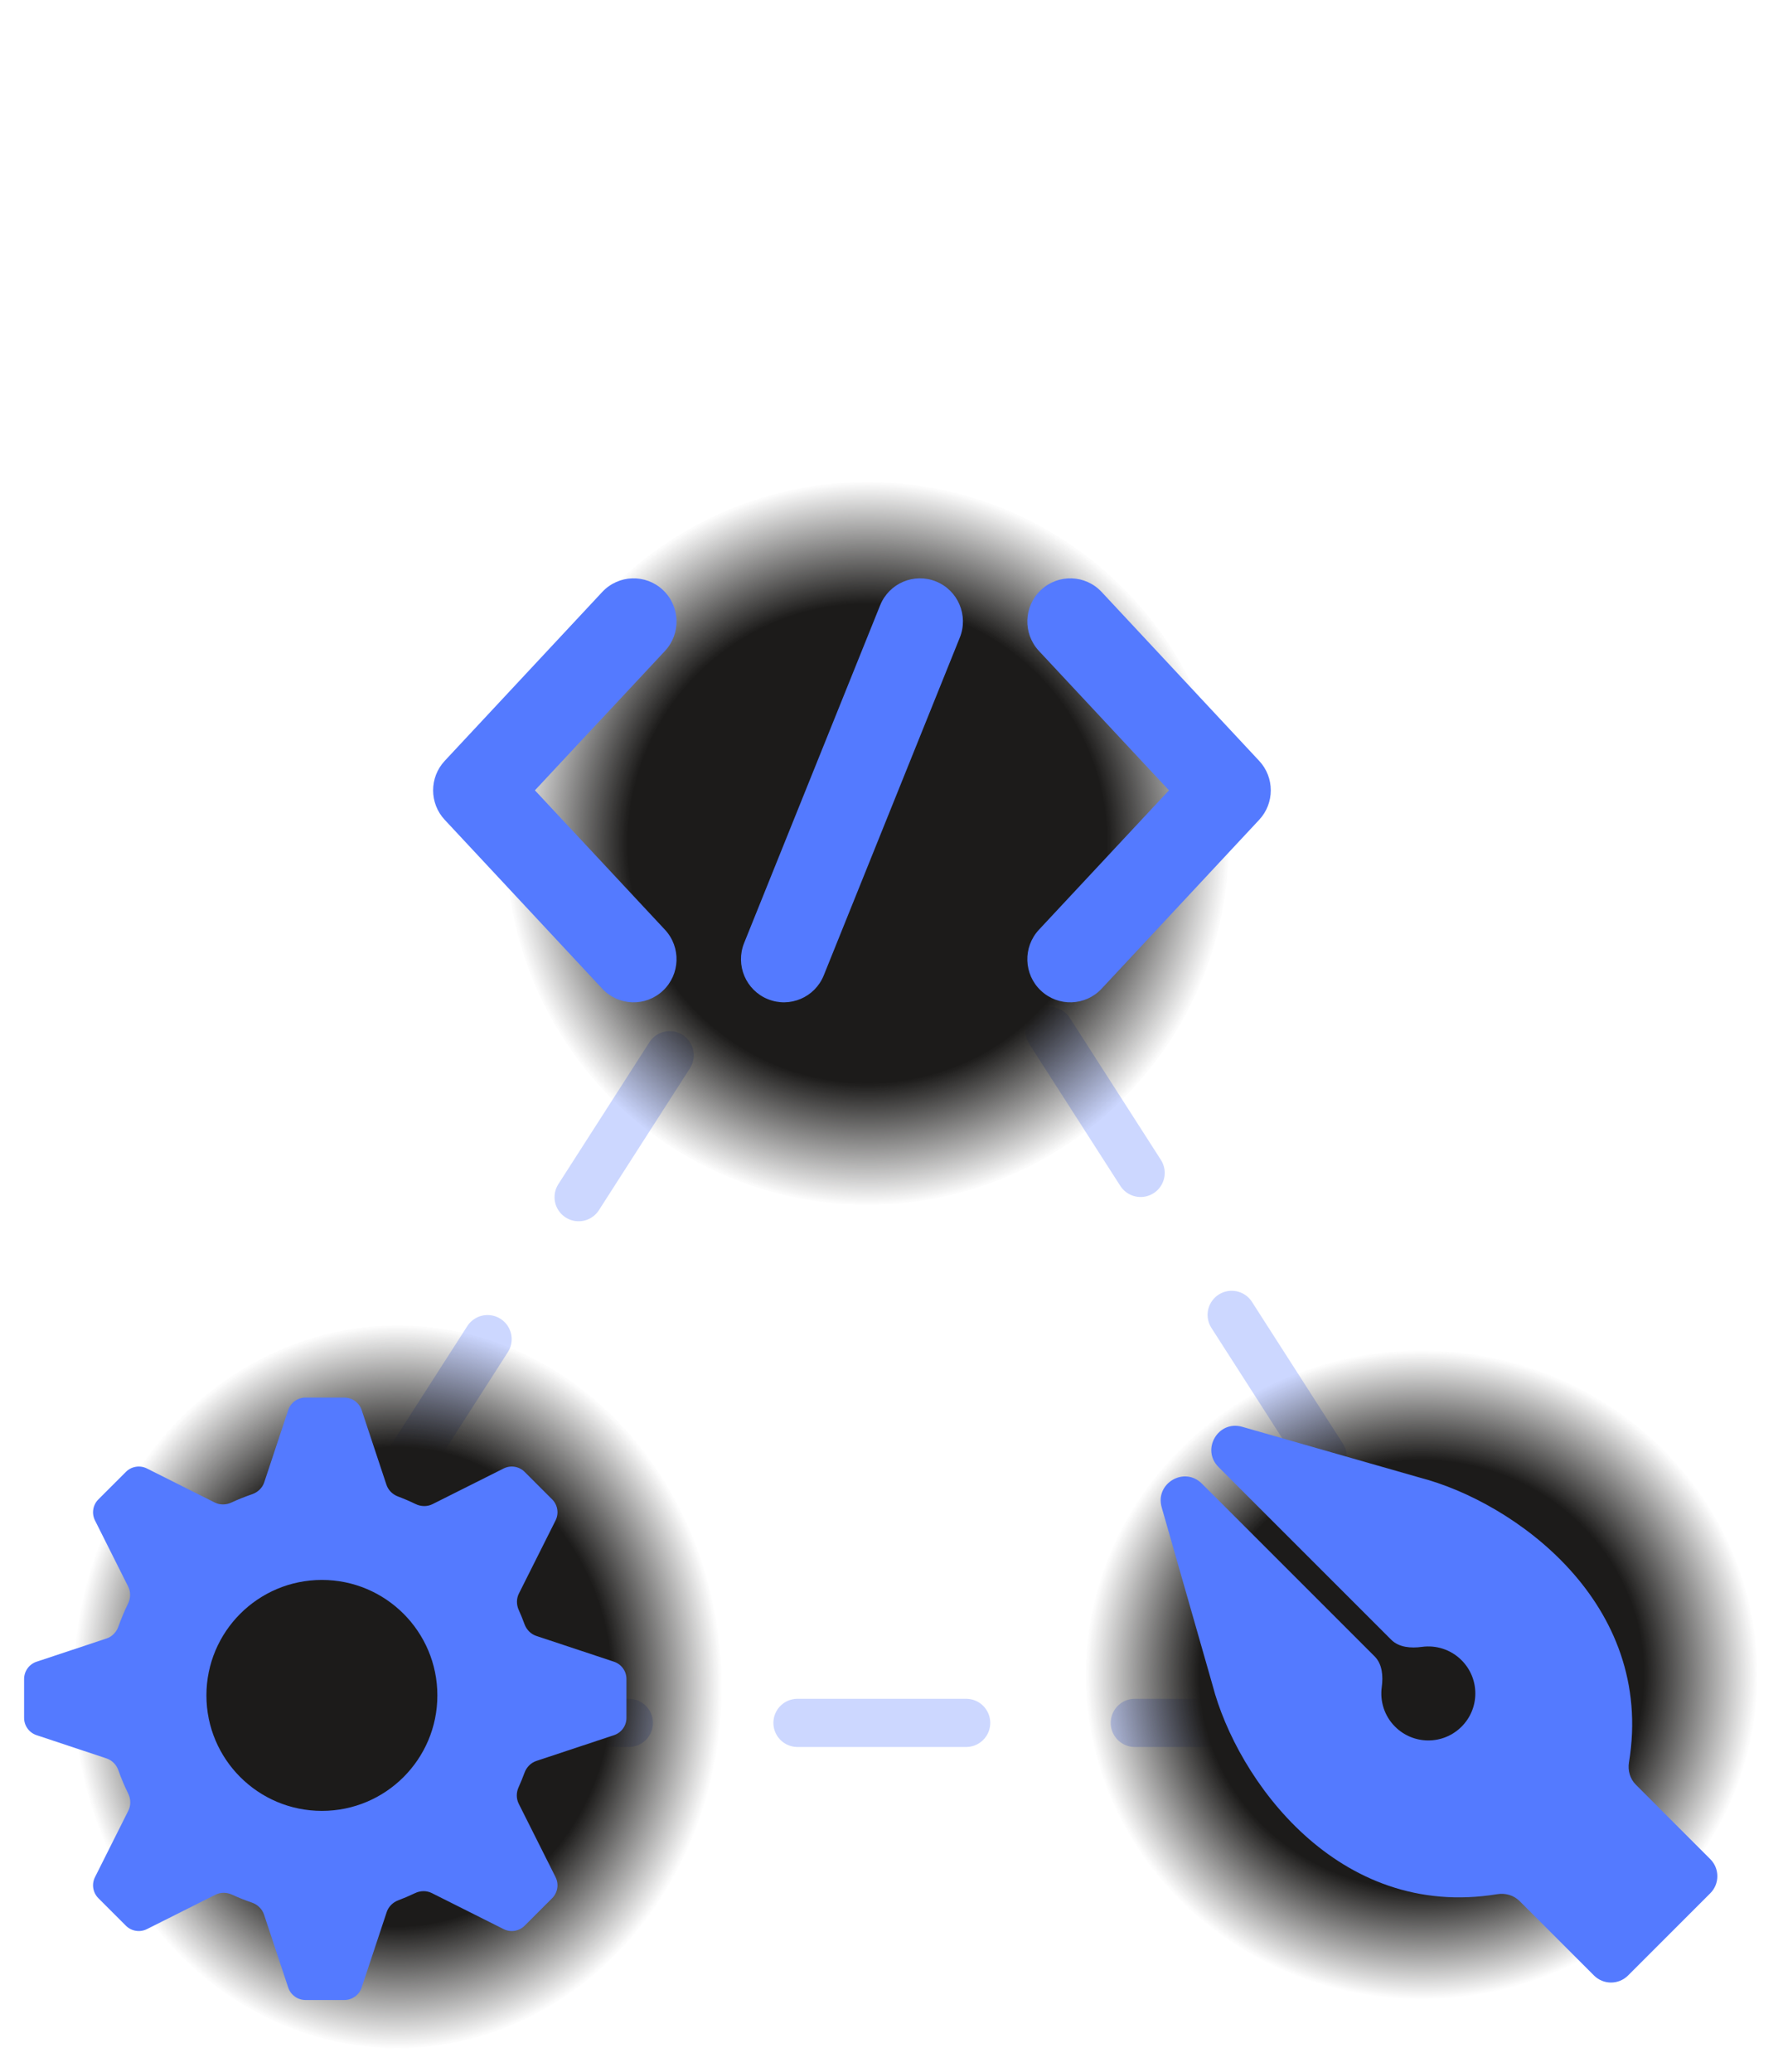 <svg width="74" height="86" viewBox="0 0 74 86" fill="none" xmlns="http://www.w3.org/2000/svg">
<g clip-path="url(#clip0_1455_8275)">
<path opacity="0.3" d="M36 31L61.981 71.5H10.019L36 31Z" stroke="#547AFF" stroke-width="2" stroke-linecap="round" stroke-linejoin="round" stroke-dasharray="7 7"/>
<circle cx="36" cy="35" r="15" fill="url(#paint0_radial_1455_8275)"/>
<ellipse cx="16.5" cy="70" rx="13.5" ry="15" fill="url(#paint1_radial_1455_8275)"/>
<ellipse cx="59" cy="69.5" rx="14" ry="13.5" fill="url(#paint2_radial_1455_8275)"/>
<ellipse cx="61.264" cy="71.742" rx="3.693" ry="6.975" transform="rotate(-39.09 61.264 71.742)" fill="#1C1B1A"/>
<path fill-rule="evenodd" clip-rule="evenodd" d="M16.038 61.616C16.114 61.843 16.293 62.02 16.518 62.104C16.767 62.198 17.012 62.303 17.251 62.419C17.473 62.526 17.733 62.532 17.953 62.421L20.902 60.942C21.193 60.796 21.546 60.853 21.776 61.084L22.916 62.224C23.147 62.454 23.204 62.807 23.058 63.098L21.536 66.132C21.429 66.345 21.431 66.596 21.529 66.814C21.616 67.008 21.697 67.205 21.77 67.406C21.854 67.633 22.031 67.816 22.261 67.892L25.482 68.961C25.791 69.064 26 69.353 26 69.68V71.292C26 71.618 25.791 71.907 25.482 72.01L22.261 73.079C22.031 73.156 21.854 73.338 21.77 73.566C21.695 73.771 21.613 73.973 21.523 74.171C21.424 74.389 21.422 74.641 21.529 74.855L23.058 77.902C23.204 78.193 23.147 78.546 22.916 78.776L21.776 79.916C21.546 80.147 21.193 80.204 20.902 80.058L17.924 78.564C17.705 78.454 17.446 78.459 17.224 78.566C16.997 78.674 16.765 78.774 16.527 78.864C16.304 78.948 16.125 79.125 16.049 79.352L15.01 82.482C14.908 82.791 14.618 83 14.292 83H12.68C12.353 83 12.064 82.791 11.961 82.482L10.957 79.454C10.878 79.219 10.689 79.039 10.454 78.958C10.172 78.862 9.896 78.751 9.628 78.628C9.409 78.527 9.155 78.524 8.94 78.632L6.098 80.058C5.807 80.204 5.454 80.147 5.224 79.916L4.084 78.776C3.853 78.546 3.796 78.193 3.942 77.902L5.326 75.143C5.438 74.92 5.431 74.658 5.321 74.435C5.167 74.123 5.031 73.8 4.914 73.469C4.832 73.237 4.653 73.051 4.42 72.974L1.518 72.01C1.209 71.907 1 71.618 1 71.292V69.68C1 69.353 1.209 69.064 1.518 68.961L4.42 67.998C4.653 67.921 4.832 67.734 4.914 67.503C5.03 67.176 5.163 66.858 5.315 66.549C5.424 66.326 5.43 66.065 5.319 65.843L3.942 63.098C3.796 62.807 3.853 62.454 4.084 62.224L5.224 61.084C5.454 60.853 5.807 60.796 6.098 60.942L8.91 62.353C9.127 62.461 9.381 62.458 9.601 62.356C9.881 62.226 10.169 62.111 10.464 62.01C10.699 61.93 10.889 61.749 10.967 61.514L11.961 58.518C12.064 58.209 12.353 58 12.68 58H14.292C14.618 58 14.908 58.209 15.01 58.518L16.038 61.616ZM13.36 75.152C16.006 75.152 18.152 73.007 18.152 70.36C18.152 67.713 16.006 65.567 13.36 65.567C10.713 65.567 8.567 67.713 8.567 70.36C8.567 73.007 10.713 75.152 13.36 75.152Z" fill="#547AFF"/>
<path fill-rule="evenodd" clip-rule="evenodd" d="M27.514 24.485C28.233 25.16 28.27 26.292 27.598 27.014L22.201 32.799L27.598 38.584C28.27 39.306 28.233 40.438 27.514 41.113C26.796 41.789 25.667 41.752 24.994 41.03L18.457 34.022C17.815 33.334 17.815 32.264 18.457 31.576L24.994 24.568C25.667 23.846 26.796 23.809 27.514 24.485Z" fill="#547AFF"/>
<path fill-rule="evenodd" clip-rule="evenodd" d="M43.202 24.485C42.483 25.16 42.446 26.292 43.119 27.014L48.516 32.799L43.119 38.584C42.446 39.306 42.483 40.438 43.202 41.113C43.921 41.789 45.05 41.752 45.722 41.03L52.26 34.022C52.902 33.334 52.902 32.264 52.26 31.576L45.722 24.568C45.05 23.846 43.921 23.809 43.202 24.485Z" fill="#547AFF"/>
<path fill-rule="evenodd" clip-rule="evenodd" d="M38.85 24.131C39.763 24.501 40.204 25.544 39.835 26.46L34.189 40.477C33.82 41.393 32.781 41.836 31.868 41.465C30.955 41.095 30.514 40.052 30.883 39.136L36.529 25.119C36.898 24.203 37.937 23.761 38.85 24.131Z" fill="#547AFF"/>
<path fill-rule="evenodd" clip-rule="evenodd" d="M57.347 70.015C57.408 69.563 57.373 69.062 57.051 68.74L49.881 61.57C49.151 60.84 47.929 61.56 48.213 62.552L50.323 69.929C51.337 73.839 55.517 79.697 62.141 78.609C62.477 78.554 62.824 78.652 63.065 78.892L66.155 81.983C66.546 82.373 67.179 82.373 67.569 81.983L70.983 78.569C71.373 78.179 71.373 77.546 70.983 77.155L67.891 74.063C67.651 73.823 67.553 73.476 67.608 73.14C68.696 66.515 62.838 62.336 58.927 61.321L51.553 59.212C50.56 58.928 49.841 60.151 50.571 60.88L57.74 68.049C58.062 68.372 58.564 68.407 59.016 68.345C59.599 68.266 60.211 68.451 60.659 68.899C61.421 69.661 61.421 70.896 60.659 71.657C59.897 72.419 58.662 72.419 57.9 71.657C57.452 71.21 57.268 70.598 57.347 70.015Z" fill="#547AFF"/>
</g>
<defs>
<radialGradient id="paint0_radial_1455_8275" cx="0" cy="0" r="1" gradientUnits="userSpaceOnUse" gradientTransform="translate(36 35) rotate(90) scale(15)">
<stop stop-color="#1C1B1A"/>
<stop offset="0.661" stop-color="#1C1B1A"/>
<stop offset="1" stop-color="#1C1B1A" stop-opacity="0"/>
</radialGradient>
<radialGradient id="paint1_radial_1455_8275" cx="0" cy="0" r="1" gradientUnits="userSpaceOnUse" gradientTransform="translate(16.5 70) rotate(90) scale(15 13.5)">
<stop stop-color="#1C1B1A"/>
<stop offset="0.661" stop-color="#1C1B1A"/>
<stop offset="1" stop-color="#1C1B1A" stop-opacity="0"/>
</radialGradient>
<radialGradient id="paint2_radial_1455_8275" cx="0" cy="0" r="1" gradientUnits="userSpaceOnUse" gradientTransform="translate(59 69.5) rotate(90) scale(13.5 14)">
<stop stop-color="#1C1B1A"/>
<stop offset="0.661" stop-color="#1C1B1A"/>
<stop offset="1" stop-color="#1C1B1A" stop-opacity="0"/>
</radialGradient>
<clipPath id="clip0_1455_8275">
<rect width="74" height="86" fill="white"/>
</clipPath>
</defs>
</svg>
